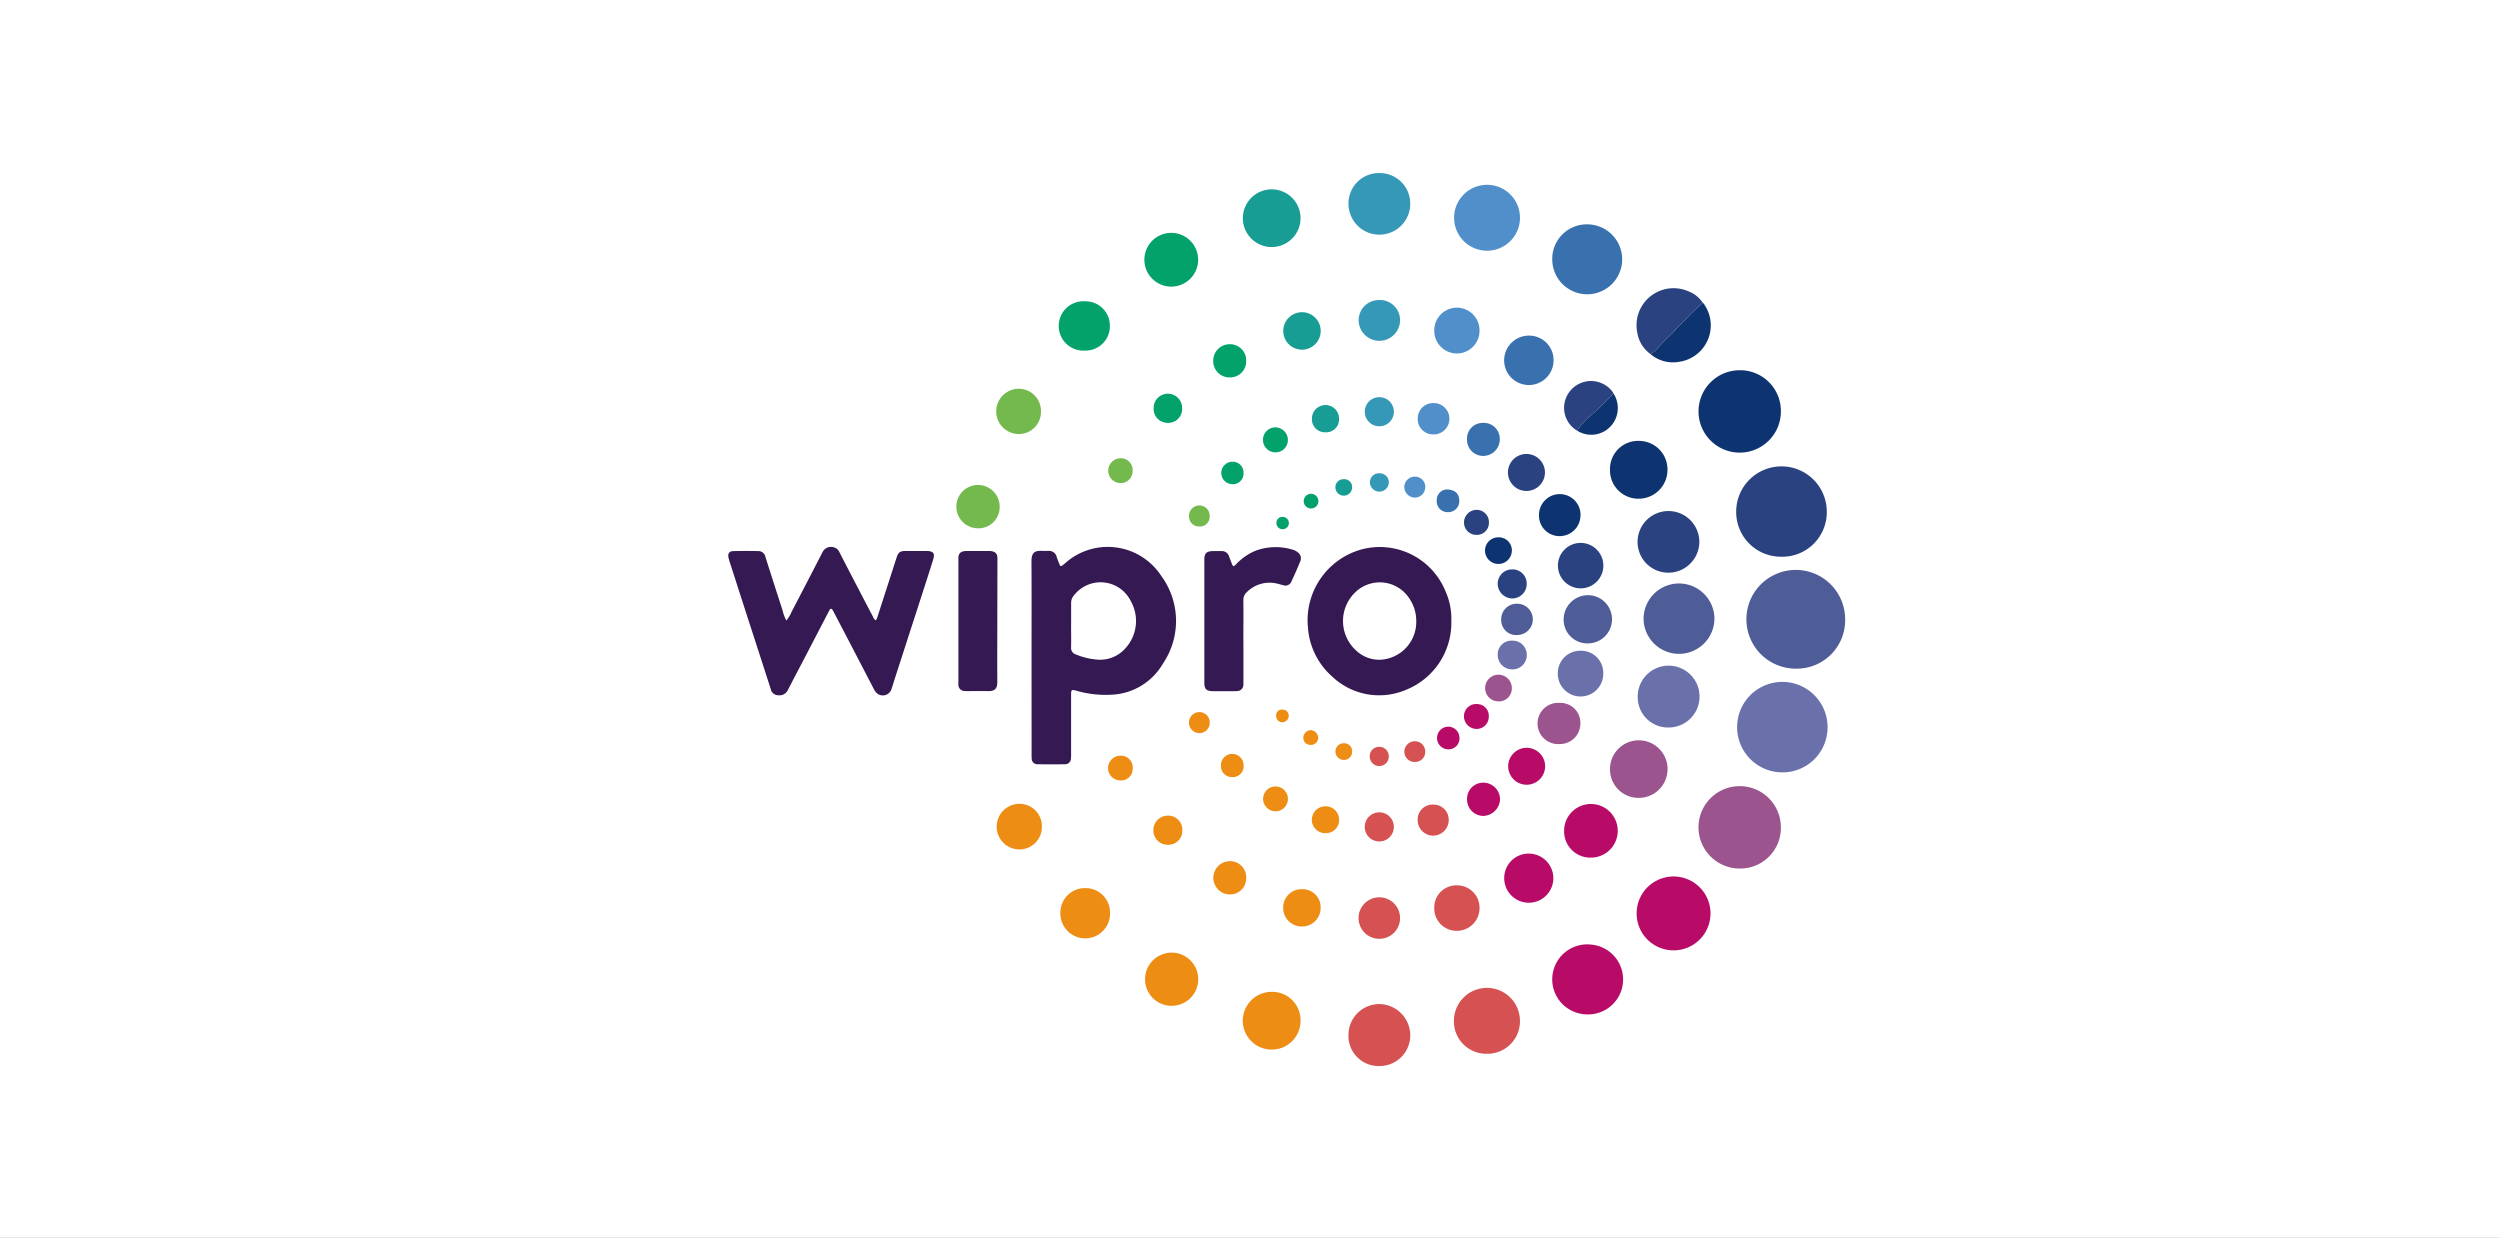 <svg xmlns="http://www.w3.org/2000/svg" xmlns:xlink="http://www.w3.org/1999/xlink" width="206" height="102" viewBox="0 0 206 102">
  <rect x="0" y="0" width="206" height="102" fill="#333333" stroke="none"/>
  <defs>
    <clipPath id="clip-wipro">
      <rect width="206" height="102"/>
    </clipPath>
  </defs>
  <g id="wipro" clip-path="url(#clip-wipro)">
    <rect width="206" height="102" fill="#fff"/>
    <g id="wipro-2" data-name="wipro" transform="translate(59.999 14.263)">
      <path id="Path_40" data-name="Path 40" d="M202.827,298.657c0-2.657.011-5.312-.007-7.968,0-.772.307-.895.884-.867.172.008.346,0,.52,0a.643.643,0,0,1,.671.489c.068.22.159.433.244.648.052.136.136.144.243.056l.292-.246a5.26,5.26,0,0,1,7.83,1.1,6.262,6.262,0,0,1,.152,7.237,5.146,5.146,0,0,1-4.208,2.567,8.629,8.629,0,0,1-2.908-.323c-.424-.115-.455-.1-.455.349v4.85a2.8,2.8,0,0,1-.016.407.47.47,0,0,1-.487.448q-1.124.019-2.251,0a.462.462,0,0,1-.491-.477c-.014-.136-.009-.271-.009-.415Zm3.258-2.734c0,.612.015,1.222,0,1.835a.56.56,0,0,0,.4.6,5.632,5.632,0,0,0,1.671.414,2.753,2.753,0,0,0,2.348-.863,3.328,3.328,0,0,0,.5-3.947,2.773,2.773,0,0,0-4.685-.471.929.929,0,0,0-.231.63c0,.6,0,1.2,0,1.8Z" transform="translate(-177.826 -258.693)" fill="#351952"/>
      <path id="Path_41" data-name="Path 41" d="M23.5,295.622a3.619,3.619,0,0,0,.464-.79c.8-1.533,1.6-3.072,2.393-4.615.031-.061.061-.124.1-.185a.775.775,0,0,1,.98-.436.687.687,0,0,1,.44.407q.639,1.245,1.276,2.466.729,1.4,1.459,2.794a.861.861,0,0,0,.223.337c.136-.083.147-.221.185-.335q.774-2.388,1.541-4.778c.159-.491.282-.6.789-.6h1.732c.529.015.668.2.513.7-.164.528-.334,1.056-.5,1.583l-2.674,8.27c-.092.286-.176.574-.271.857a.749.749,0,0,1-1.283.219,1.629,1.629,0,0,1-.183-.293l-1.967-3.783-1.347-2.579a1.151,1.151,0,0,0-.088-.148c-.065-.086-.136-.079-.2,0a1.314,1.314,0,0,0-.1.179q-1.025,1.966-2.048,3.937c-.443.842-.889,1.694-1.329,2.547a.76.76,0,0,1-.779.4.632.632,0,0,1-.615-.51q-.8-2.488-1.61-4.974-.851-2.636-1.7-5.274a5.551,5.551,0,0,1-.175-.6c-.065-.315.067-.512.386-.52.7-.018,1.408-.015,2.111,0a.573.573,0,0,1,.543.461q.7,2.209,1.419,4.421A3.165,3.165,0,0,0,23.5,295.622Z" transform="translate(-18.7 -258.75)" fill="#351952"/>
      <path id="Path_42" data-name="Path 42" d="M382.323,295.693a5.945,5.945,0,0,1-3.778,5.688,5.618,5.618,0,0,1-6.034-1.106,5.927,5.927,0,0,1-2-4.025,6.058,6.058,0,0,1,4.292-6.421,5.842,5.842,0,0,1,7.034,3.4A5.527,5.527,0,0,1,382.323,295.693Zm-2.891-.018a3.246,3.246,0,0,0-.561-1.826,2.9,2.9,0,0,0-4.322-.649,3.278,3.278,0,0,0,.03,5.013,2.741,2.741,0,0,0,1.884.672A3.115,3.115,0,0,0,379.432,295.675Z" transform="translate(-322.733 -258.786)" fill="#351952"/>
      <path id="Path_43" data-name="Path 43" d="M640.83,311.615a4.068,4.068,0,1,1,4.079-4.063A3.988,3.988,0,0,1,640.83,311.615Z" transform="translate(-552.868 -270.781)" fill="#4e5c97"/>
      <path id="Path_44" data-name="Path 44" d="M310.971,297.479v3.533a.528.528,0,0,1-.52.543,1.193,1.193,0,0,1-.136.007c-.635,0-1.271.007-1.9,0-.489-.007-.664-.186-.665-.679V290.7c0-.483.185-.665.671-.679.254-.008.508,0,.762,0a.6.6,0,0,1,.6.43c.062.174.136.348.2.52.136.358.157.361.418.1a4.573,4.573,0,0,1,1.622-1.1,4.8,4.8,0,0,1,2.993-.072,1.12,1.12,0,0,1,.428.221.6.6,0,0,1,.213.74c-.232.566-.479,1.127-.737,1.681a.528.528,0,0,1-.669.289c-.2-.043-.4-.117-.6-.152a2.643,2.643,0,0,0-2.4.724.853.853,0,0,0-.284.669c.011,1.132,0,2.264,0,3.394Z" transform="translate(-268.512 -258.873)" fill="#351952"/>
      <path id="Path_45" data-name="Path 45" d="M634.28,378.9a3.727,3.727,0,1,1,3.843-3.607,3.706,3.706,0,0,1-3.843,3.607Z" transform="translate(-547.532 -329.522)" fill="#6a71aa"/>
      <path id="Path_46" data-name="Path 46" d="M634.3,248.09a3.682,3.682,0,0,1-3.7-3.726,3.732,3.732,0,0,1,7.465.027,3.665,3.665,0,0,1-3.763,3.7Z" transform="translate(-547.537 -216.479)" fill="#2a4380"/>
      <path id="Path_47" data-name="Path 47" d="M161.636,297.71c0,1.663-.014,3.324,0,4.987.008.662-.258.8-.8.791s-1.086,0-1.629,0a2.172,2.172,0,0,1-.311-.014.5.5,0,0,1-.466-.51c-.008-.114,0-.231,0-.346v-9.977c-.031-.471.148-.7.707-.7h1.811a1,1,0,0,1,.373.06.456.456,0,0,1,.316.414c.008.126.008.254.008.381Z" transform="translate(-139.456 -260.804)" fill="#351952"/>
      <path id="Path_48" data-name="Path 48" d="M614.517,438.139a3.346,3.346,0,0,1-3.422,3.379,3.394,3.394,0,1,1,3.422-3.379Z" transform="translate(-527.772 -384.215)" fill="#9b548e"/>
      <path id="Path_49" data-name="Path 49" d="M614.527,185.644a3.394,3.394,0,1,1-3.394-3.4A3.355,3.355,0,0,1,614.527,185.644Z" transform="translate(-527.78 -165.999)" fill="#0d3470"/>
      <path id="Path_50" data-name="Path 50" d="M573.1,495.648a3.044,3.044,0,1,1,.038-6.088,3.044,3.044,0,1,1-.038,6.088Z" transform="translate(-495.216 -431.601)" fill="#b80a67"/>
      <path id="Path_51" data-name="Path 51" d="M580.224,314.906a2.92,2.92,0,0,1-5.837.043,2.919,2.919,0,1,1,5.837-.043Z" transform="translate(-498.954 -278.143)" fill="#4e5c97"/>
      <path id="Path_52" data-name="Path 52" d="M521.742,536.54a2.883,2.883,0,1,1,.468-5.745,2.882,2.882,0,1,1-.468,5.745Z" transform="translate(-451.113 -467.225)" fill="#b80a67"/>
      <path id="Path_53" data-name="Path 53" d="M521.86,93.691a2.881,2.881,0,1,1-2.92,2.87A2.844,2.844,0,0,1,521.86,93.691Z" transform="translate(-451.034 -89.467)" fill="#3971af"/>
      <path id="Path_54" data-name="Path 54" d="M462.111,75.14a2.715,2.715,0,1,1,2.7-2.726A2.715,2.715,0,0,1,462.111,75.14Z" transform="translate(-399.563 -68.744)" fill="#518fcb"/>
      <path id="Path_55" data-name="Path 55" d="M462,562.6a2.663,2.663,0,0,1-2.724-2.7,2.72,2.72,0,1,1,5.441-.014A2.671,2.671,0,0,1,462,562.6Z" transform="translate(-399.473 -490.034)" fill="#d65151"/>
      <path id="Path_56" data-name="Path 56" d="M395.241,569.54a2.547,2.547,0,0,1,2.552-2.54,2.592,2.592,0,0,1,2.541,2.568,2.538,2.538,0,0,1-2.566,2.541,2.484,2.484,0,0,1-2.528-2.57Z" transform="translate(-344.125 -498.529)" fill="#d65151"/>
      <path id="Path_57" data-name="Path 57" d="M397.807,62.548a2.51,2.51,0,0,1,2.545,2.532,2.544,2.544,0,1,1-5.088,0A2.5,2.5,0,0,1,397.807,62.548Z" transform="translate(-344.147 -62.55)" fill="#3598b6"/>
      <path id="Path_58" data-name="Path 58" d="M575.924,270.335a2.552,2.552,0,0,1-4.362,1.73,2.545,2.545,0,1,1,4.362-1.73Z" transform="translate(-495.898 -239.892)" fill="#2a4380"/>
      <path id="Path_59" data-name="Path 59" d="M573.366,366.5a2.493,2.493,0,0,1-2.543-2.506,2.548,2.548,0,1,1,2.543,2.506Z" transform="translate(-495.874 -320.817)" fill="#6a71aa"/>
      <path id="Path_60" data-name="Path 60" d="M333.46,564.338a2.379,2.379,0,1,1,0-4.758,2.335,2.335,0,0,1,2.381,2.4,2.365,2.365,0,0,1-2.382,2.358Z" transform="translate(-288.675 -492.116)" fill="#ee8d14"/>
      <path id="Path_61" data-name="Path 61" d="M553.97,409.187a2.372,2.372,0,1,1,2.338,2.361A2.342,2.342,0,0,1,553.97,409.187Z" transform="translate(-481.305 -360.066)" fill="#9b548e"/>
      <path id="Path_62" data-name="Path 62" d="M331.128,74.765a2.377,2.377,0,1,1,.669,1.693,2.38,2.38,0,0,1-.669-1.693Z" transform="translate(-288.716 -71.088)" fill="#189d95"/>
      <path id="Path_63" data-name="Path 63" d="M553.978,227.525a2.308,2.308,0,0,1,2.366-2.37,2.348,2.348,0,0,1,2.37,2.374,2.374,2.374,0,0,1-2.361,2.389A2.335,2.335,0,0,1,553.978,227.525Z" transform="translate(-481.313 -203.088)" fill="#0d3470"/>
      <path id="Path_64" data-name="Path 64" d="M571.248,137.806a2.681,2.681,0,0,1-1.086-1.746,3.051,3.051,0,0,1,4.208-3.425,2.443,2.443,0,0,1,1.174.93,1.45,1.45,0,0,1-.159.181c-.665.543-1.208,1.2-1.83,1.776-.219.2-.384.456-.605.66-.345.318-.669.658-1,1A2.434,2.434,0,0,1,571.248,137.806Z" transform="translate(-495.246 -122.894)" fill="#2a4380"/>
      <path id="Path_65" data-name="Path 65" d="M273.673,539.915a2.192,2.192,0,1,1,1.573-.644A2.213,2.213,0,0,1,273.673,539.915Z" transform="translate(-237.149 -471.297)" fill="#ee8d14"/>
      <path id="Path_66" data-name="Path 66" d="M528.331,449.98a2.162,2.162,0,0,1-2.194-2.2,2.21,2.21,0,1,1,2.194,2.2Z" transform="translate(-457.254 -393.574)" fill="#b80a67"/>
      <path id="Path_67" data-name="Path 67" d="M275.792,101.126a2.215,2.215,0,1,1-2.158-2.251A2.215,2.215,0,0,1,275.792,101.126Z" transform="translate(-237.064 -93.95)" fill="#03a26a"/>
      <path id="Path_68" data-name="Path 68" d="M222.439,496.627a2.012,2.012,0,0,1,2.036,2.036,2.046,2.046,0,1,1-4.09-.011,2.01,2.01,0,0,1,2.054-2.025Z" transform="translate(-193.006 -437.709)" fill="#ee8d14"/>
      <path id="Path_69" data-name="Path 69" d="M491.855,475.67a2.024,2.024,0,1,1-2.065,2.054A2.009,2.009,0,0,1,491.855,475.67Z" transform="translate(-425.841 -419.595)" fill="#b80a67"/>
      <path id="Path_70" data-name="Path 70" d="M493.82,163.28a2.036,2.036,0,1,1-2.016-2.031,2.009,2.009,0,0,1,2.016,2.031Z" transform="translate(-425.805 -147.857)" fill="#3971af"/>
      <path id="Path_71" data-name="Path 71" d="M223.554,142.4a2,2,0,0,1-2.016,2.036,2.036,2.036,0,1,1,0-4.059,2,2,0,0,1,2.016,2.023Z" transform="translate(-192.1 -129.812)" fill="#03a26a"/>
      <path id="Path_72" data-name="Path 72" d="M527.842,322.809a1.956,1.956,0,0,1-2-1.975,2.008,2.008,0,0,1,2-2,1.985,1.985,0,0,1,0,3.971Z" transform="translate(-456.997 -284.054)" fill="#4e5c97"/>
      <path id="Path_73" data-name="Path 73" d="M578.58,145.425a2.554,2.554,0,0,0,.715-.634c.328-.337.653-.679,1-1,.221-.2.387-.455.605-.66.622-.58,1.165-1.239,1.83-1.776a1.45,1.45,0,0,0,.159-.181,3.031,3.031,0,0,1-1.947,4.887A2.842,2.842,0,0,1,578.58,145.425Z" transform="translate(-502.578 -130.512)" fill="#0d3470"/>
      <path id="Path_74" data-name="Path 74" d="M185.426,447.3a1.85,1.85,0,0,1-1.846,1.884,1.88,1.88,0,1,1,0-3.76,1.842,1.842,0,0,1,1.846,1.876Z" transform="translate(-159.573 -393.453)" fill="#ee8d14"/>
      <path id="Path_75" data-name="Path 75" d="M447.291,146.278a1.864,1.864,0,0,1,3.729-.007,1.865,1.865,0,1,1-3.729.007Z" transform="translate(-389.107 -133.32)" fill="#518fcb"/>
      <path id="Path_76" data-name="Path 76" d="M447.29,496.825a1.821,1.821,0,0,1,1.88-1.876,1.843,1.843,0,0,1,1.85,1.89,1.871,1.871,0,0,1-1.881,1.858A1.844,1.844,0,0,1,447.29,496.825Z" transform="translate(-389.106 -436.259)" fill="#d65151"/>
      <path id="Path_77" data-name="Path 77" d="M524.206,352.522a1.824,1.824,0,0,1,1.861,1.888,1.873,1.873,0,1,1-3.745-.054A1.837,1.837,0,0,1,524.206,352.522Z" transform="translate(-453.956 -313.162)" fill="#6a71aa"/>
      <path id="Path_78" data-name="Path 78" d="M184.857,195.382a1.822,1.822,0,0,1-1.876,1.85,1.867,1.867,0,0,1,.03-3.733A1.834,1.834,0,0,1,184.857,195.382Z" transform="translate(-159.08 -175.73)" fill="#74b94e"/>
      <path id="Path_79" data-name="Path 79" d="M522.36,288.948a1.873,1.873,0,1,1,1.875,1.866A1.878,1.878,0,0,1,522.36,288.948Z" transform="translate(-453.988 -256.596)" fill="#2a4380"/>
      <path id="Path_80" data-name="Path 80" d="M158.985,255.481a1.785,1.785,0,1,1,1.805-1.793,1.748,1.748,0,0,1-1.805,1.793Z" transform="translate(-138.416 -226.212)" fill="#74b94e"/>
      <path id="Path_81" data-name="Path 81" d="M527.231,192.906a2.186,2.186,0,0,1-.664-3.178,2.217,2.217,0,0,1,3.569-.038,1.232,1.232,0,0,1,.084.149,23.452,23.452,0,0,1-1.956,1.88A4.85,4.85,0,0,0,527.231,192.906Z" transform="translate(-457.265 -171.675)" fill="#2a4380"/>
      <path id="Path_82" data-name="Path 82" d="M404.781,503.972a1.71,1.71,0,1,1-1.662-1.757A1.71,1.71,0,0,1,404.781,503.972Z" transform="translate(-349.415 -442.539)" fill="#d65151"/>
      <path id="Path_83" data-name="Path 83" d="M512.535,387.591a1.7,1.7,0,1,1,.015-3.391,1.645,1.645,0,0,1,1.7,1.678,1.69,1.69,0,0,1-1.717,1.713Z" transform="translate(-444.025 -340.544)" fill="#9b548e"/>
      <path id="Path_84" data-name="Path 84" d="M403.1,139.652a1.657,1.657,0,0,1,1.723,1.694,1.706,1.706,0,0,1-3.411,0,1.663,1.663,0,0,1,1.689-1.694Z" transform="translate(-349.457 -129.191)" fill="#3598b6"/>
      <path id="Path_85" data-name="Path 85" d="M514.272,259.209a1.717,1.717,0,0,1-1.7,1.7,1.687,1.687,0,0,1-1.72-1.716,1.713,1.713,0,1,1,3.425.015Z" transform="translate(-444.039 -230.995)" fill="#0d3470"/>
      <path id="Path_86" data-name="Path 86" d="M357.15,500.357a1.527,1.527,0,0,1-1.522-1.554,1.5,1.5,0,0,1,1.557-1.519,1.482,1.482,0,0,1,1.526,1.519A1.525,1.525,0,0,1,357.15,500.357Z" transform="translate(-309.891 -438.276)" fill="#ee8d14"/>
      <path id="Path_87" data-name="Path 87" d="M495.021,412.995a1.522,1.522,0,1,1-.439-1.093,1.509,1.509,0,0,1,.439,1.093Z" transform="translate(-427.702 -364.094)" fill="#b80a67"/>
      <path id="Path_88" data-name="Path 88" d="M357.191,150.1a1.543,1.543,0,1,1,1.546-1.541A1.543,1.543,0,0,1,357.191,150.1Z" transform="translate(-309.91 -135.551)" fill="#189d95"/>
      <path id="Path_89" data-name="Path 89" d="M493.619,233.083a1.525,1.525,0,1,1-1.567,1.486,1.522,1.522,0,0,1,1.567-1.486Z" transform="translate(-427.796 -209.939)" fill="#2a4380"/>
      <path id="Path_90" data-name="Path 90" d="M315.928,481.654a1.328,1.328,0,0,1-1.347,1.357,1.371,1.371,0,1,1,.019-2.742A1.328,1.328,0,0,1,315.928,481.654Z" transform="translate(-273.24 -423.572)" fill="#ee8d14"/>
      <path id="Path_91" data-name="Path 91" d="M467.212,433.993a1.327,1.327,0,0,1,1.333-1.374,1.378,1.378,0,0,1,1.383,1.348,1.422,1.422,0,0,1-1.372,1.391A1.347,1.347,0,0,1,467.212,433.993Z" transform="translate(-406.324 -382.39)" fill="#b80a67"/>
      <path id="Path_92" data-name="Path 92" d="M315.853,167.855a1.318,1.318,0,0,1-1.338,1.367,1.336,1.336,0,0,1-1.378-1.336,1.357,1.357,0,0,1,1.366-1.4,1.33,1.33,0,0,1,1.351,1.366Z" transform="translate(-273.167 -152.386)" fill="#03a26a"/>
      <path id="Path_93" data-name="Path 93" d="M467.189,215.555a1.284,1.284,0,0,1,1.3-1.326,1.317,1.317,0,0,1,1.4,1.351,1.37,1.37,0,0,1-1.393,1.37A1.329,1.329,0,0,1,467.189,215.555Z" transform="translate(-406.305 -193.645)" fill="#3971af"/>
      <path id="Path_94" data-name="Path 94" d="M534.12,199.476a4.9,4.9,0,0,1,1.033-1.186,24.123,24.123,0,0,0,1.956-1.88,2.206,2.206,0,0,1-.291,2.757A2.181,2.181,0,0,1,534.12,199.476Z" transform="translate(-464.154 -178.245)" fill="#0d3470"/>
      <path id="Path_95" data-name="Path 95" d="M489.267,326.58a1.233,1.233,0,0,1-1.3-1.284A1.277,1.277,0,0,1,489.3,324a1.289,1.289,0,1,1-.035,2.578Z" transform="translate(-424.267 -288.516)" fill="#4e5c97"/>
      <path id="Path_96" data-name="Path 96" d="M437.28,203.5a1.265,1.265,0,0,1,1.3-1.277,1.29,1.29,0,1,1-.026,2.579A1.26,1.26,0,0,1,437.28,203.5Z" transform="translate(-380.459 -183.272)" fill="#518fcb"/>
      <path id="Path_97" data-name="Path 97" d="M438.536,445.924a1.252,1.252,0,0,1,1.3,1.238,1.3,1.3,0,0,1-1.272,1.322,1.279,1.279,0,0,1-1.287-1.258A1.226,1.226,0,0,1,438.536,445.924Z" transform="translate(-380.459 -393.888)" fill="#d65151"/>
      <path id="Path_98" data-name="Path 98" d="M405.12,451.8a1.2,1.2,0,1,1,1.2,1.207A1.2,1.2,0,0,1,405.12,451.8Z" transform="translate(-352.665 -397.934)" fill="#d65151"/>
      <path id="Path_99" data-name="Path 99" d="M407.54,199.831a1.2,1.2,0,1,1-.357-.859A1.2,1.2,0,0,1,407.54,199.831Z" transform="translate(-352.682 -180.162)" fill="#3598b6"/>
      <path id="Path_100" data-name="Path 100" d="M279.2,453.838a1.155,1.155,0,0,1-1.2,1.2,1.176,1.176,0,0,1-1.185-1.222,1.188,1.188,0,0,1,1.188-1.18,1.169,1.169,0,0,1,1.2,1.2Z" transform="translate(-241.775 -399.691)" fill="#ee8d14"/>
      <path id="Path_101" data-name="Path 101" d="M487.027,346.395a1.155,1.155,0,0,1,1.188,1.167,1.176,1.176,0,0,1-1.2,1.2,1.193,1.193,0,0,1-1.195-1.222A1.128,1.128,0,0,1,487.027,346.395Z" transform="translate(-422.408 -307.866)" fill="#6a71aa"/>
      <path id="Path_102" data-name="Path 102" d="M487.018,303.148a1.162,1.162,0,0,1,1.192,1.173,1.192,1.192,0,0,1-1.192,1.222,1.222,1.222,0,0,1-1.2-1.188,1.181,1.181,0,0,1,1.2-1.207Z" transform="translate(-422.408 -270.493)" fill="#2a4380"/>
      <path id="Path_103" data-name="Path 103" d="M279.351,198.1a1.138,1.138,0,0,1-1.2,1.163,1.151,1.151,0,0,1-1.148-1.249,1.173,1.173,0,1,1,2.344.086Z" transform="translate(-241.942 -178.684)" fill="#03a26a"/>
      <path id="Path_104" data-name="Path 104" d="M374.131,449.165A1.106,1.106,0,0,1,373,448.057a1.123,1.123,0,0,1,1.138-1.108,1.11,1.11,0,0,1,1.112,1.132,1.086,1.086,0,0,1-1.119,1.083Z" transform="translate(-324.905 -394.775)" fill="#ee8d14"/>
      <path id="Path_105" data-name="Path 105" d="M480.33,368.128a1.063,1.063,0,0,1-1.113,1.1,1.1,1.1,0,1,1,1.113-1.1Z" transform="translate(-415.755 -325.696)" fill="#9b548e"/>
      <path id="Path_106" data-name="Path 106" d="M374.171,205.848a1.074,1.074,0,0,1-1.112-1.086,1.119,1.119,0,1,1,2.237-.018A1.061,1.061,0,0,1,374.171,205.848Z" transform="translate(-324.956 -184.489)" fill="#189d95"/>
      <path id="Path_107" data-name="Path 107" d="M480.33,284.825a1.106,1.106,0,0,1-2.211-.011,1.093,1.093,0,0,1,1.114-1.116,1.077,1.077,0,0,1,1.1,1.127Z" transform="translate(-415.754 -253.685)" fill="#0d3470"/>
      <path id="Path_108" data-name="Path 108" d="M251.341,417.3a.953.953,0,0,1-1.006,1.022,1.018,1.018,0,0,1-.014-2.036A.96.96,0,0,1,251.341,417.3Z" transform="translate(-218.005 -368.277)" fill="#ee8d14"/>
      <path id="Path_109" data-name="Path 109" d="M344.394,436.915a1.023,1.023,0,1,1,.731-.3,1.028,1.028,0,0,1-.731.3Z" transform="translate(-299.297 -384.327)" fill="#ee8d14"/>
      <path id="Path_110" data-name="Path 110" d="M467.4,385.953a.995.995,0,0,1-1.053,1,1.044,1.044,0,0,1-.992-1.078,1,1,0,0,1,1.086-.968A.969.969,0,0,1,467.4,385.953Z" transform="translate(-404.724 -341.154)" fill="#b80a67"/>
      <path id="Path_111" data-name="Path 111" d="M344.366,219a1.03,1.03,0,0,1,.018-2.061,1.047,1.047,0,0,1,1.015,1.026A1.017,1.017,0,0,1,344.366,219Z" transform="translate(-299.275 -195.988)" fill="#03a26a"/>
      <path id="Path_112" data-name="Path 112" d="M467.425,268.026a.991.991,0,0,1-1.011,1.036,1.017,1.017,0,0,1-1.044-1.015A1.048,1.048,0,0,1,466.395,267a1.009,1.009,0,0,1,1.03,1.028Z" transform="translate(-404.736 -239.251)" fill="#2a4380"/>
      <path id="Path_113" data-name="Path 113" d="M251.23,236.722a.981.981,0,0,1-1.023,1.019,1.024,1.024,0,0,1,.014-2.047.972.972,0,0,1,1.01,1.028Z" transform="translate(-217.901 -212.197)" fill="#74b94e"/>
      <path id="Path_114" data-name="Path 114" d="M319.7,416.089a.895.895,0,0,1-.922.939.909.909,0,0,1-.95-.957.935.935,0,1,1,1.869.018Z" transform="translate(-277.224 -367.258)" fill="#ee8d14"/>
      <path id="Path_115" data-name="Path 115" d="M449.816,400.487a.935.935,0,0,1-.031-1.869.931.931,0,0,1,.957.926.9.9,0,0,1-.926.943Z" transform="translate(-390.479 -353.004)" fill="#b80a67"/>
      <path id="Path_116" data-name="Path 116" d="M319.867,238.708a.877.877,0,0,1-.892.939.926.926,0,1,1-.031-1.852.888.888,0,0,1,.923.912Z" transform="translate(-277.4 -214.012)" fill="#03a26a"/>
      <path id="Path_117" data-name="Path 117" d="M448.829,255.5a.868.868,0,0,1,.9-.923c.589.049.941.315.958.922a.914.914,0,0,1-.934.95.895.895,0,0,1-.927-.949Z" transform="translate(-390.439 -228.51)" fill="#3971af"/>
      <path id="Path_118" data-name="Path 118" d="M430.865,247.728a.862.862,0,0,1-.863.855.886.886,0,0,1-.862-.867.862.862,0,0,1,.858-.861.834.834,0,0,1,.867.873Z" transform="translate(-373.424 -221.842)" fill="#518fcb"/>
      <path id="Path_119" data-name="Path 119" d="M299.322,389.788a.846.846,0,0,1,.839.866.855.855,0,1,1-1.709-.03.846.846,0,0,1,.87-.836Z" transform="translate(-260.476 -345.372)" fill="#ee8d14"/>
      <path id="Path_120" data-name="Path 120" d="M430.033,409.177a.853.853,0,0,1-.893-.848.873.873,0,0,1,.862-.859.848.848,0,0,1,.863.844.828.828,0,0,1-.832.863Z" transform="translate(-373.424 -360.654)" fill="#d65151"/>
      <path id="Path_121" data-name="Path 121" d="M299.328,266.116a.814.814,0,0,1-.852-.842.851.851,0,1,1,1.7,0,.806.806,0,0,1-.848.842Z" transform="translate(-260.496 -236.996)" fill="#74b94e"/>
      <path id="Path_122" data-name="Path 122" d="M408.955,410.867a.772.772,0,0,1,.776.767.785.785,0,1,1-1.568-.018.764.764,0,0,1,.791-.749Z" transform="translate(-355.294 -363.59)" fill="#d65151"/>
      <path id="Path_123" data-name="Path 123" d="M408.992,244.818a.744.744,0,0,1,.8.734.781.781,0,0,1-1.561.031.741.741,0,0,1,.764-.766Z" transform="translate(-355.35 -220.08)" fill="#3598b6"/>
      <path id="Path_124" data-name="Path 124" d="M388,408.674a.654.654,0,0,1,.69.66.687.687,0,0,1-.679.719.709.709,0,0,1-.7-.711A.679.679,0,0,1,388,408.674Z" transform="translate(-337.272 -361.694)" fill="#ee8d14"/>
      <path id="Path_125" data-name="Path 125" d="M388.683,249.045a.679.679,0,0,1-.66.7.694.694,0,0,1-.714-.656.657.657,0,0,1,.679-.7.646.646,0,0,1,.7.657Z" transform="translate(-337.27 -223.166)" fill="#189d95"/>
      <path id="Path_126" data-name="Path 126" d="M368.469,401.928a.578.578,0,0,1-.6-.616.635.635,0,0,1,.6-.6.647.647,0,0,1,.623.619.592.592,0,0,1-.623.6Z" transform="translate(-320.472 -354.812)" fill="#ee8d14"/>
      <path id="Path_127" data-name="Path 127" d="M368.665,258.484a.605.605,0,1,1,.546-.3A.605.605,0,0,1,368.665,258.484Z" transform="translate(-320.657 -230.847)" fill="#03a26a"/>
      <path id="Path_128" data-name="Path 128" d="M351.874,388.251a.5.5,0,0,1,.543.5.543.543,0,0,1-.523.543.5.5,0,0,1-.51-.533A.451.451,0,0,1,351.874,388.251Z" transform="translate(-306.223 -344.043)" fill="#ee8d14"/>
      <path id="Path_129" data-name="Path 129" d="M352.01,272.289a.489.489,0,0,1-.478-.523.478.478,0,0,1,.5-.491.508.508,0,1,1-.027,1.014Z" transform="translate(-306.35 -242.947)" fill="#03a26a"/>
    </g>
  </g>
</svg>
